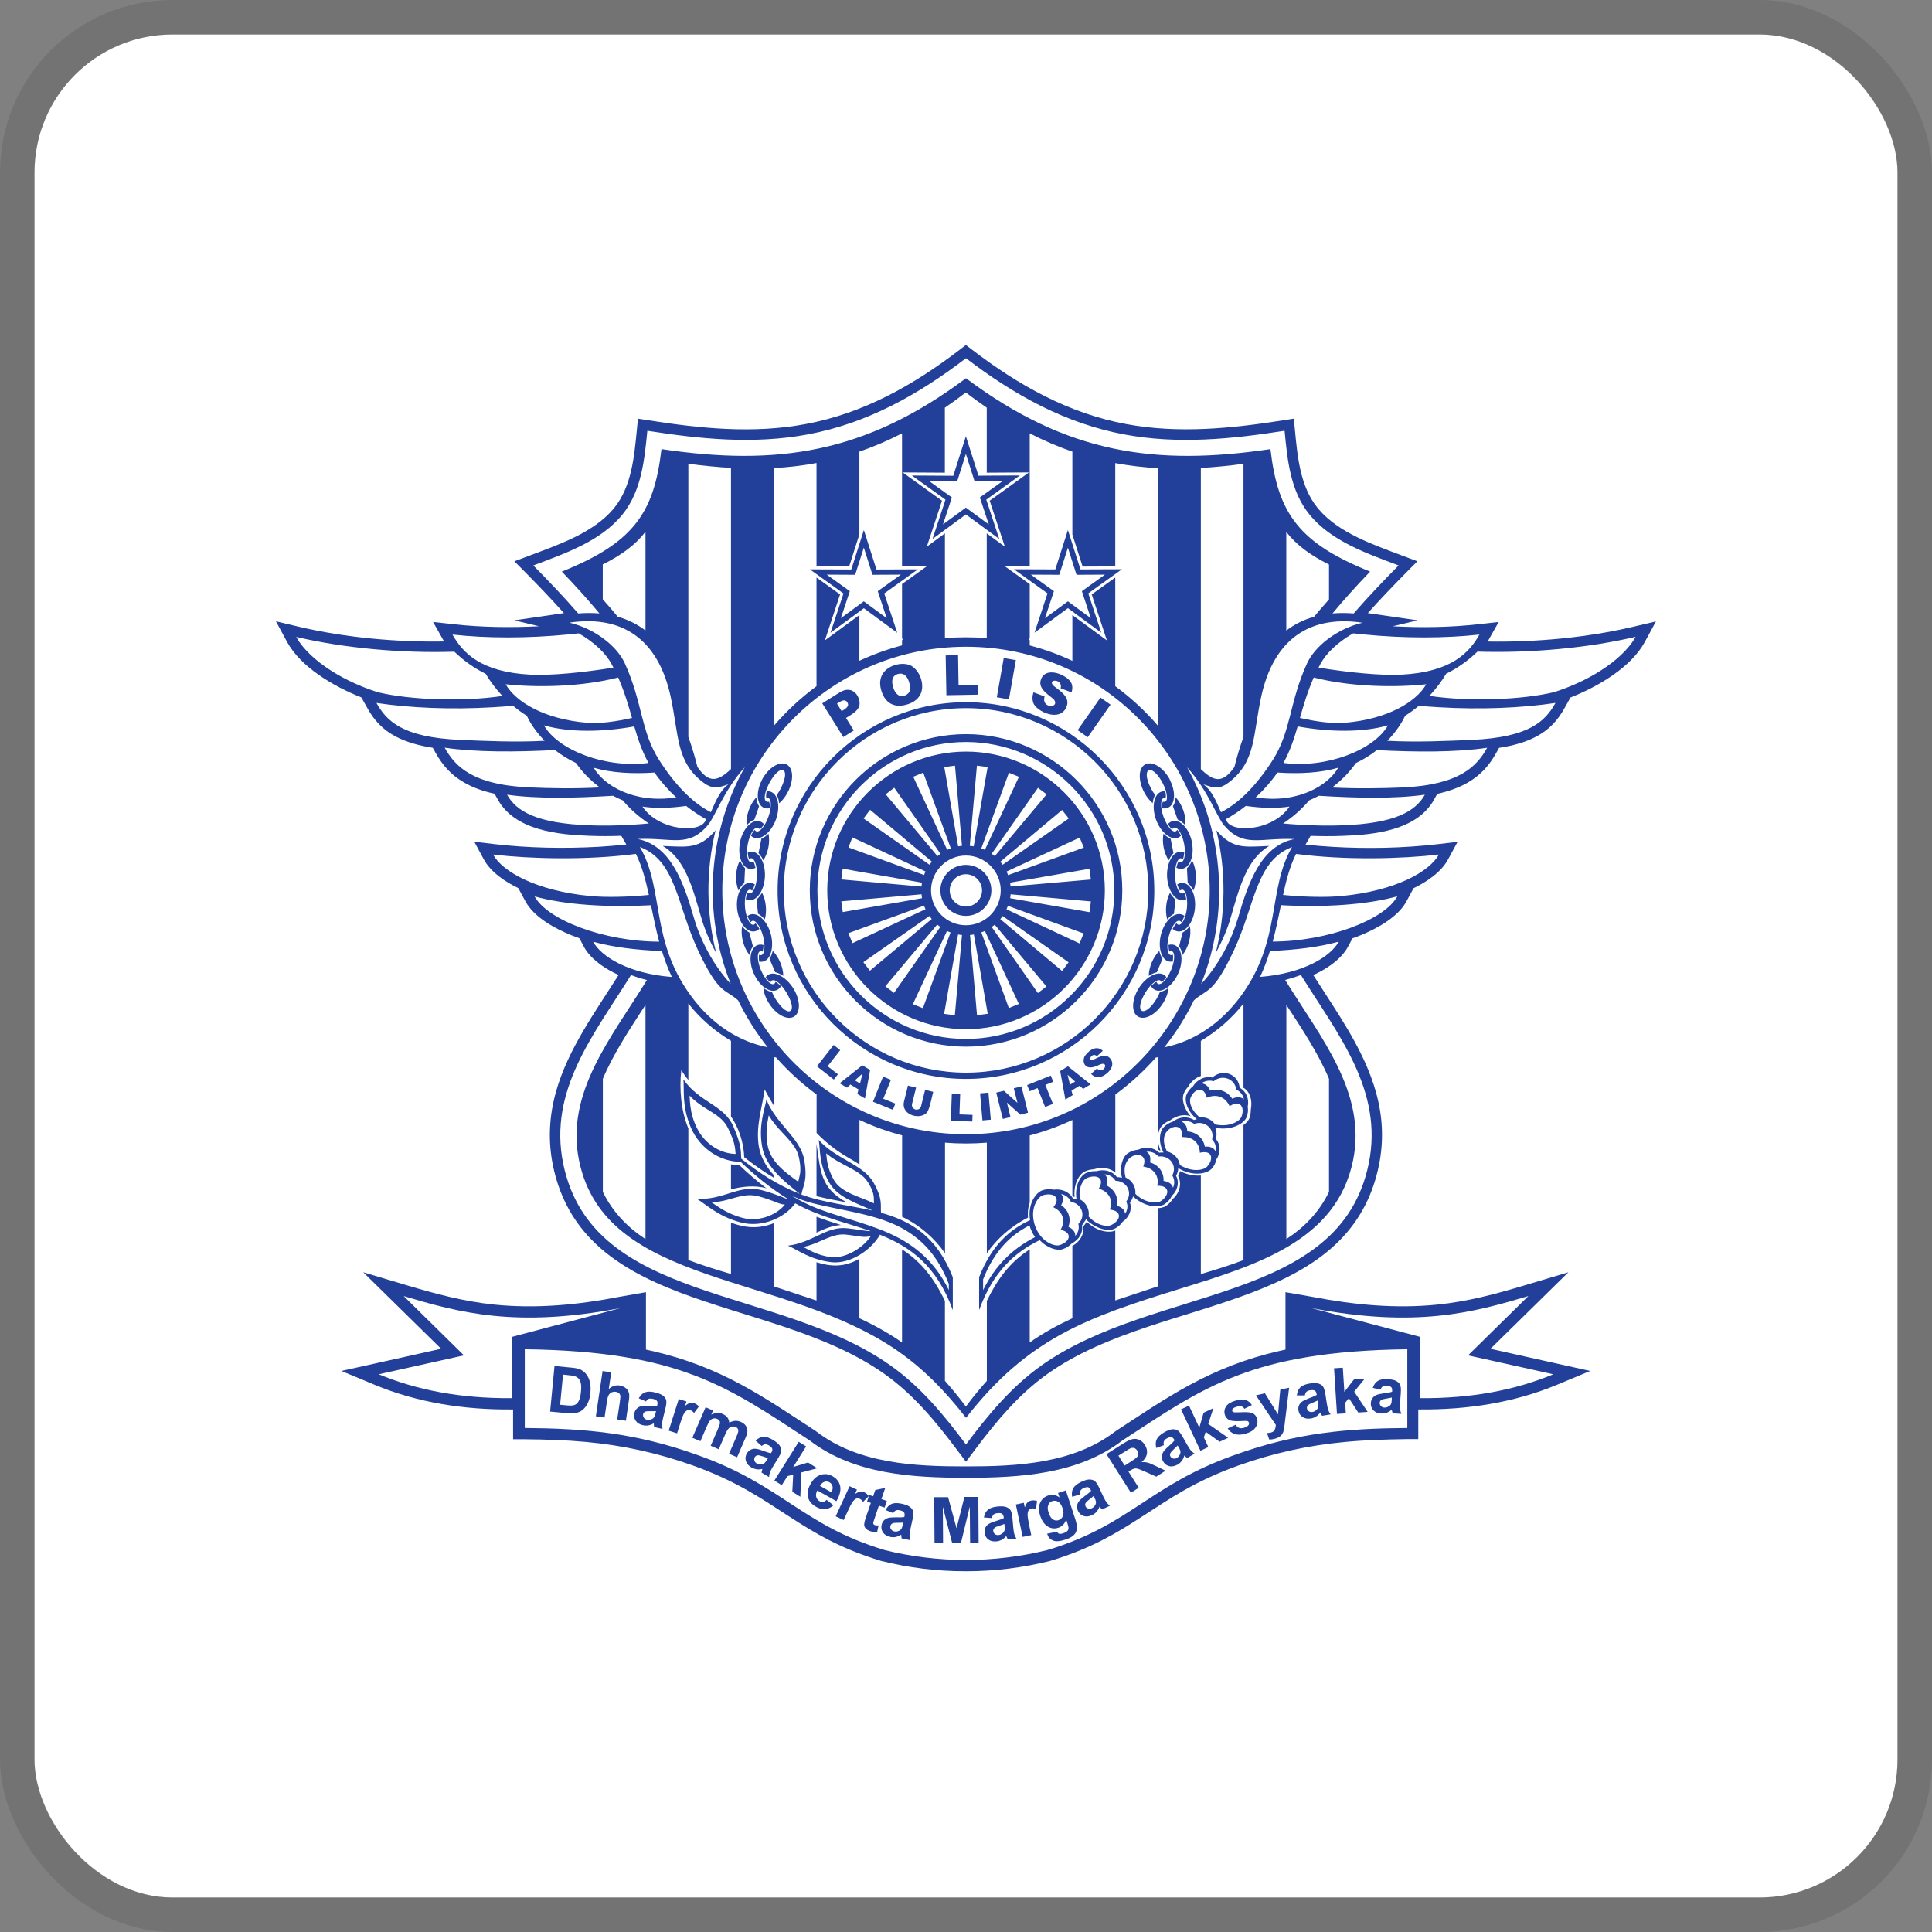 <svg width="112" height="112" viewBox="0 0 112 112" fill="none" xmlns="http://www.w3.org/2000/svg">
<rect x="0" y="0" width="112" height="112" fill="#808080" stroke="none"/>
<g clip-path="url(#clip0_768_296)">
<rect x="2" y="2" width="108" height="108" rx="8" fill="white"/>
<path fill-rule="evenodd" clip-rule="evenodd" d="M86.245 37.19C89.037 37.237 91.993 36.964 94.682 36.333L95.996 36.023L95.351 37.214C94.559 38.673 92.676 39.789 91.042 40.434L90.699 41.046C90.294 41.772 89.814 42.294 89.074 42.69C88.429 43.038 87.671 43.236 86.904 43.353L86.739 43.645C86.329 44.38 85.835 44.931 85.1 45.359C84.564 45.67 83.952 45.882 83.321 46.019L83.123 46.372C82.129 48.147 79.639 48.396 77.821 48.457C77.209 48.481 76.592 48.476 75.976 48.457L75.684 48.961C76.206 49.018 76.734 49.065 77.261 49.093C79.248 49.211 81.357 49.168 83.34 48.938L84.498 48.801L83.942 49.828C83.542 50.567 82.699 51.127 81.946 51.49L81.536 52.248C81.037 53.18 79.803 53.839 78.857 54.225C78.706 54.286 78.561 54.343 78.405 54.395L78.146 54.88C77.784 55.553 77.058 56.066 76.39 56.4C76.305 56.443 76.22 56.485 76.131 56.523C76.357 56.876 76.583 57.229 76.814 57.582C77.972 59.367 79.173 61.217 79.756 63.279C80.161 64.701 80.232 66.118 79.935 67.569C79.596 69.212 78.885 70.648 77.708 71.858C76.315 73.294 74.464 74.203 72.618 74.914C70.627 75.677 68.555 76.237 66.535 76.915C64.511 77.597 62.458 78.407 60.711 79.655C59.077 80.818 57.801 82.344 56.605 83.93L55.998 84.74L55.428 83.982C54.218 82.372 52.933 80.828 51.28 79.655C49.529 78.412 47.48 77.597 45.456 76.915C43.436 76.237 41.364 75.672 39.373 74.914C37.527 74.207 35.677 73.294 34.283 71.858C33.111 70.653 32.395 69.217 32.056 67.569C31.759 66.118 31.835 64.697 32.235 63.275C32.932 60.812 34.504 58.665 35.86 56.518C35.776 56.48 35.686 56.438 35.601 56.396C34.933 56.061 34.203 55.548 33.845 54.875L33.586 54.39C33.435 54.334 33.285 54.277 33.134 54.221C32.188 53.839 30.954 53.18 30.455 52.243L30.045 51.485C29.292 51.122 28.449 50.562 28.049 49.823L27.494 48.796L28.652 48.933C30.634 49.164 32.739 49.201 34.73 49.088C35.258 49.055 35.78 49.013 36.307 48.956L36.016 48.453C35.399 48.476 34.782 48.476 34.17 48.453C32.352 48.387 29.866 48.142 28.868 46.367L28.671 46.014C28.04 45.877 27.427 45.67 26.891 45.355C26.152 44.926 25.662 44.375 25.252 43.641L25.087 43.349C24.32 43.231 23.562 43.029 22.917 42.685C22.178 42.289 21.697 41.767 21.293 41.042L20.949 40.43C19.32 39.785 17.432 38.669 16.641 37.209L15.996 36.018L17.309 36.329C19.998 36.96 22.959 37.233 25.747 37.186C25.728 37.153 25.709 37.124 25.69 37.091L25.106 36.056L26.288 36.187C27.913 36.366 29.593 36.39 31.246 36.305L29.81 35.961L32.691 35.542C31.976 34.742 31.232 33.965 30.479 33.202L29.819 32.538L30.695 32.209C32.352 31.583 34.368 30.905 35.55 29.511L35.615 29.431C36.623 28.188 36.769 26.441 36.92 24.911L36.981 24.27L37.617 24.369C40.625 24.84 43.667 25.151 46.69 24.586C50.047 23.965 52.942 22.335 55.626 20.282L55.993 20L56.361 20.282C59.049 22.335 61.94 23.965 65.297 24.586C68.32 25.146 71.361 24.84 74.37 24.369L75.006 24.27L75.067 24.911C75.213 26.441 75.364 28.188 76.371 29.431L76.437 29.511C77.619 30.905 79.634 31.583 81.291 32.209L82.167 32.538L81.508 33.202C80.755 33.965 80.011 34.742 79.295 35.542L82.177 35.961L80.74 36.305C82.393 36.395 84.074 36.371 85.698 36.187L86.88 36.056L86.296 37.091C86.278 37.124 86.259 37.157 86.24 37.186L86.245 37.19Z" fill="#22409A"/>
<path fill-rule="evenodd" clip-rule="evenodd" d="M55.998 37.492C63.936 37.492 70.128 43.989 70.128 51.621C70.128 59.254 63.931 65.751 55.998 65.751C51.751 65.751 47.928 63.863 45.329 60.864L45.31 60.84C40.686 55.487 40.738 47.586 45.399 42.294C47.993 39.351 51.784 37.492 55.998 37.492ZM70.156 63.218C70.65 63.077 71.159 63.256 71.432 63.694C71.662 63.585 71.931 63.562 72.11 63.731C72.072 63.501 71.921 63.294 71.71 63.185L71.667 63.162L71.658 63.115C71.615 62.846 71.427 62.625 71.173 62.531C70.914 62.432 70.617 62.479 70.401 62.648L70.363 62.677L70.316 62.667C70.081 62.611 69.826 62.663 69.638 62.809C69.878 62.804 70.062 62.987 70.156 63.223V63.218ZM69.558 64.767C69.826 64.753 70.085 64.833 70.288 65.012C70.344 65.064 70.396 65.116 70.438 65.182C70.773 65.257 71.135 65.252 71.46 65.135C71.639 65.069 71.893 64.927 71.969 64.739C72.053 64.527 72.096 64.188 71.888 64.033C71.733 63.915 71.521 63.986 71.371 64.075L71.281 64.127L71.234 64.037C71.126 63.83 70.961 63.67 70.74 63.59C70.518 63.505 70.278 63.52 70.057 63.599L69.958 63.637L69.93 63.538C69.883 63.378 69.779 63.204 69.6 63.176C69.327 63.133 69.106 63.421 69.016 63.642C68.955 63.797 69.002 64.009 69.064 64.155C69.167 64.4 69.346 64.612 69.553 64.777L69.558 64.767ZM69.845 66.472C70.099 66.448 70.363 66.519 70.467 66.74C70.518 66.514 70.457 66.269 70.297 66.09L70.264 66.053L70.273 66.001C70.335 65.737 70.241 65.469 70.038 65.29C69.826 65.106 69.534 65.054 69.271 65.139L69.224 65.153L69.186 65.125C68.988 64.989 68.729 64.956 68.499 65.026C68.725 65.106 68.823 65.337 68.828 65.587C69.341 65.624 69.751 65.954 69.845 66.467V66.472ZM67.651 66.749C68.037 66.844 68.338 67.14 68.4 67.536C68.687 67.715 69.021 67.828 69.36 67.828C69.553 67.828 69.84 67.781 69.977 67.63C70.339 67.244 70.311 66.693 69.661 66.806L69.558 66.825L69.548 66.721C69.525 66.495 69.431 66.288 69.257 66.137C69.078 65.982 68.847 65.916 68.616 65.916H68.508L68.517 65.812C68.531 65.648 68.499 65.459 68.343 65.37C68.112 65.238 67.797 65.398 67.646 65.587C67.368 65.93 67.467 66.392 67.656 66.754L67.651 66.749ZM66.474 66.764C66.714 66.745 66.954 66.829 67.124 67.008L67.157 67.041H67.204C67.477 67.013 67.75 67.126 67.915 67.347C68.075 67.564 68.098 67.847 67.981 68.091L67.957 68.138L67.981 68.186C68.098 68.397 68.098 68.647 67.999 68.854C67.948 68.614 67.703 68.492 67.453 68.459C67.477 67.941 67.157 67.531 66.667 67.385C66.719 67.14 66.672 66.891 66.469 66.768L66.474 66.764ZM65.25 68.256C64.868 66.787 66.606 66.585 66.309 67.522L66.276 67.625L66.38 67.649C66.606 67.696 66.813 67.809 66.954 68.002C67.091 68.186 67.133 68.412 67.105 68.633L67.091 68.741H67.199C67.368 68.751 67.585 68.802 67.651 68.981C67.74 69.226 67.5 69.49 67.317 69.617C67.147 69.73 66.865 69.72 66.676 69.678C66.352 69.612 66.055 69.438 65.819 69.207C65.857 68.793 65.626 68.43 65.254 68.261L65.25 68.256ZM64.035 68.077C64.214 68.233 64.223 68.482 64.134 68.718C64.595 68.934 64.85 69.391 64.746 69.895C64.986 69.965 65.207 70.121 65.221 70.361C65.358 70.168 65.396 69.923 65.311 69.697L65.292 69.65L65.32 69.607C65.476 69.386 65.495 69.104 65.372 68.864C65.245 68.619 64.991 68.468 64.718 68.454H64.671L64.642 68.412C64.506 68.209 64.275 68.091 64.04 68.077H64.035ZM63.112 70.526C63.31 70.742 63.559 70.916 63.837 71.006C64.007 71.062 64.256 71.1 64.426 71.015C64.628 70.916 64.915 70.686 64.859 70.431C64.821 70.248 64.609 70.168 64.449 70.139L64.341 70.121L64.369 70.017C64.435 69.8 64.426 69.575 64.317 69.372C64.209 69.165 64.021 69.024 63.804 68.944L63.701 68.906L63.748 68.807C63.818 68.671 63.875 68.477 63.767 68.341C63.597 68.124 63.206 68.2 62.994 68.299C62.834 68.374 62.721 68.572 62.665 68.732C62.571 68.986 62.561 69.264 62.608 69.527C62.971 69.73 63.178 70.116 63.107 70.53L63.112 70.526ZM61.516 69.217C61.751 69.264 61.959 69.414 62.062 69.631L62.081 69.673L62.128 69.683C62.396 69.735 62.622 69.923 62.712 70.182C62.797 70.436 62.731 70.714 62.547 70.912L62.514 70.949L62.523 71.001C62.571 71.237 62.495 71.477 62.331 71.646C62.354 71.406 62.161 71.222 61.935 71.119C62.114 70.639 61.94 70.149 61.516 69.866C61.643 69.65 61.676 69.4 61.516 69.217ZM61.596 70.535C61.521 70.314 61.361 70.149 61.158 70.036L61.064 69.984L61.13 69.895C61.219 69.767 61.304 69.584 61.219 69.433C61.087 69.193 60.692 69.217 60.466 69.287C60.245 69.358 60.071 69.631 59.99 69.838C59.844 70.219 59.863 70.643 59.99 71.029C60.122 71.42 60.362 71.773 60.711 71.999C60.899 72.122 61.21 72.249 61.436 72.178C61.653 72.112 61.977 71.924 61.954 71.66C61.94 71.477 61.751 71.373 61.596 71.317L61.492 71.279L61.539 71.18C61.638 70.978 61.662 70.752 61.591 70.535H61.596ZM56.991 74.17C57.533 72.79 58.343 71.717 59.68 71.039C59.75 71.279 59.859 71.51 60 71.717C58.62 72.428 57.669 73.416 56.991 74.791V74.17ZM62.994 70.695C62.994 70.817 63.997 71.528 64.609 71.232C64.817 71.133 64.981 70.978 65.08 70.827C65.452 70.568 65.631 70.139 65.518 69.758L65.504 69.711C65.589 69.603 65.65 69.48 65.683 69.358C66.323 69.951 67.147 70.059 67.528 69.796C67.717 69.669 67.853 69.494 67.933 69.325C68.277 69.005 68.376 68.529 68.178 68.162C68.258 68.021 68.301 67.865 68.305 67.715C69.106 68.209 69.949 68.063 70.231 67.762C70.386 67.597 70.481 67.394 70.514 67.216C70.773 66.829 70.763 66.344 70.485 66.029C70.547 65.808 70.532 65.577 70.448 65.375C71.38 65.563 72.115 65.144 72.265 64.767C72.35 64.56 72.364 64.339 72.331 64.16C72.43 63.708 72.246 63.261 71.865 63.058C71.785 62.258 70.895 61.928 70.273 62.465C69.855 62.366 69.398 62.578 69.158 62.973C69.007 63.086 68.866 63.256 68.781 63.463C68.649 63.788 68.814 64.414 69.384 64.88C69.327 64.89 69.271 64.909 69.214 64.927C68.856 64.692 68.357 64.734 67.981 65.026C67.802 65.078 67.604 65.191 67.448 65.356C67.218 65.605 67.133 66.203 67.448 66.811C67.364 66.806 67.279 66.811 67.194 66.82C66.902 66.514 66.398 66.453 65.97 66.651C65.782 66.665 65.565 66.731 65.377 66.858C65.094 67.051 64.873 67.621 65.043 68.28C64.948 68.251 64.85 68.242 64.746 68.237C64.501 67.894 64.021 67.757 63.564 67.894C63.376 67.879 63.15 67.912 62.943 68.011C62.608 68.171 62.279 68.779 62.41 69.532C62.34 69.509 62.269 69.49 62.194 69.476C62.006 69.104 61.549 68.897 61.078 68.967C60.894 68.925 60.664 68.925 60.447 68.995C60.042 69.123 59.557 69.815 59.713 70.733C58.503 71.288 57.467 72.23 56.761 74.038V75.945C57.575 73.708 58.823 72.602 60.273 71.891C60.711 72.362 61.281 72.517 61.596 72.418C61.817 72.348 62.001 72.221 62.128 72.084C62.552 71.877 62.797 71.448 62.721 71.043L62.975 70.667L62.999 70.695H62.994ZM69.614 68.143V73.859C70.467 73.61 71.3 73.351 72.086 73.049V65.215C72.505 64.923 72.491 64.654 72.515 64.287C72.609 63.797 72.472 63.289 72.086 63.058V58.175C71.432 59.018 70.561 59.776 69.614 60.341V62.375C69.313 62.474 69.04 62.696 68.875 63.006C68.772 63.115 68.682 63.246 68.621 63.402C68.499 63.703 68.607 64.245 69.026 64.711C68.654 64.574 68.197 64.668 67.844 64.941C67.674 65.007 67.491 65.116 67.35 65.271C67.237 65.393 67.152 65.596 67.133 65.845V61.288C67.091 61.292 67.048 61.302 67.006 61.307C66.304 62.102 65.513 62.823 64.656 63.454V67.983C64.36 67.701 63.861 67.639 63.404 67.785C63.239 67.795 63.056 67.832 62.886 67.912C62.552 68.073 62.222 68.652 62.297 69.386C62.269 69.381 62.241 69.372 62.208 69.372C62.194 69.349 62.18 69.32 62.166 69.297V64.927C61.375 65.295 60.551 65.596 59.694 65.822V69.711C59.604 69.961 59.562 70.262 59.595 70.587C58.602 71.081 57.759 71.844 57.208 72.654V66.241C56.389 66.307 55.597 66.307 54.783 66.241V72.654C54.213 71.816 53.333 71.029 52.297 70.54V65.817C51.44 65.591 50.611 65.295 49.825 64.923V67.503C49.618 67.366 49.397 67.239 49.171 67.107C48.455 66.693 47.899 66.246 47.339 65.681V63.449C46.482 62.818 45.691 62.098 44.99 61.302C44.947 61.297 44.905 61.292 44.862 61.283V64.099C44.679 63.797 44.5 63.486 44.33 63.157C44.166 64.278 43.803 65.309 43.991 66.467C44.1 67.117 44.439 67.658 44.862 68.129V68.275C44.26 67.922 43.69 67.517 43.144 67.084C43.083 65.648 42.386 64.748 42.376 64.72V60.337C41.43 59.772 40.554 59.014 39.904 58.171V62.611C39.763 62.437 39.627 62.248 39.495 62.036C39.373 63.119 39.471 64.376 39.904 65.412V73.044C40.691 73.346 41.524 73.605 42.376 73.854V70.879C43.219 71.194 43.987 71.251 44.862 70.907V74.575L47.334 75.394V73.172C48.224 73.45 48.954 73.459 49.82 72.974V76.421C50.706 76.83 51.515 77.282 52.292 77.823V72.428C53.45 73.176 54.171 74.16 54.778 75.413V80.051C55.178 80.498 55.579 80.988 55.993 81.538C56.403 80.988 56.808 80.498 57.208 80.051V75.413C57.815 74.165 58.531 73.181 59.694 72.428V77.823C60.471 77.277 61.285 76.83 62.166 76.421V72.225C62.613 71.99 62.867 71.533 62.787 71.095C62.872 71.015 62.943 70.921 62.999 70.822C63.569 71.387 64.294 71.5 64.652 71.335V75.389L67.124 74.57V70.041C67.321 70.031 67.491 69.979 67.604 69.904C67.764 69.796 67.886 69.659 67.971 69.518C68.39 69.16 68.527 68.605 68.296 68.181C68.348 68.087 68.385 67.988 68.409 67.889C68.833 68.11 69.257 68.176 69.61 68.143H69.614ZM67.128 66.618C67.157 66.641 67.185 66.665 67.208 66.693C67.232 66.693 67.251 66.688 67.274 66.683C67.189 66.481 67.142 66.283 67.128 66.1V66.618ZM82.859 40.34C83.283 39.898 83.603 39.45 83.834 39.059C84.559 38.702 85.161 38.245 85.651 37.774C88.754 37.873 92.073 37.562 94.818 36.917C94.234 37.995 92.558 39.333 90.096 40.124C88.184 40.58 85.11 40.679 82.864 40.34H82.859ZM37.621 47.737C36.397 47.85 35.187 47.883 34.188 47.845C31.09 47.737 29.927 47.017 29.395 46.07C31.123 46.315 33.365 46.268 35.535 46.132C35.714 46.226 35.907 46.315 36.105 46.4C36.481 46.852 36.995 47.332 37.621 47.742V47.737ZM36.985 48.641C38.888 49.036 39.627 51.146 40.225 53.203C40.592 54.465 41.317 55.916 42.362 57.041C40.719 52.935 41.03 48.307 43.177 44.474C41.938 45.844 41.454 47.351 41.035 47.836C39.9 49.164 38.968 48.552 36.981 48.636L36.985 48.641ZM41.52 55.252C40.931 52.921 40.917 50.473 41.482 48.137C40.517 49.248 39.871 49.093 38.417 49.041C39.716 49.799 40.14 51.433 40.639 53.156C40.832 53.83 41.129 54.55 41.524 55.252H41.52ZM33.021 36.098C34.476 36.446 35.761 37.44 36.223 38.457C37.263 40.74 37.127 42.365 38.214 44.065C39.099 45.453 40.13 46.541 41.209 47.083C41.364 46.776 41.647 45.891 42.23 45.463C41.595 45.694 41.275 45.745 40.752 45.35C39.17 44.145 39.363 42.591 38.869 40.345C38.238 37.487 36.472 35.589 33.016 36.093L33.021 36.098ZM35.563 38.702C33.859 38.98 31.966 39.172 30.756 39.111C27.828 38.961 26.806 37.807 26.231 36.785C28.19 37.002 30.521 37.016 32.974 36.776C33.167 36.757 33.36 36.738 33.548 36.715C34.438 37.223 35.135 37.878 35.474 38.537C35.502 38.593 35.53 38.645 35.559 38.702H35.563ZM36.632 41.621C35.667 41.837 34.763 41.96 34.033 41.899C31.566 41.696 29.89 40.689 29.315 39.667C31.062 39.86 33.661 39.832 35.837 39.276C36.208 40.124 36.43 40.896 36.637 41.621H36.632ZM37.593 44.229C35.06 44.554 32.333 43.462 31.533 42.049C32.969 42.468 34.928 42.445 36.769 42.111C36.981 42.84 37.207 43.532 37.593 44.225V44.229ZM39.198 46.226C38.732 45.792 38.299 45.303 37.941 44.785C36.66 44.874 35.413 44.799 34.419 44.507C34.975 45.491 36.708 46.612 39.198 46.226ZM37.244 46.758C38.2 48.203 40.757 48.34 40.922 47.487C40.521 47.266 40.14 47.007 39.773 46.72C38.855 46.852 37.983 46.875 37.244 46.758ZM38.949 56.636C36.397 56.438 34.834 55.431 34.386 54.592C35.493 54.903 36.882 55.077 38.374 55.134C38.53 55.638 38.713 56.142 38.949 56.641V56.636ZM37.098 49.107C38.525 51.579 37.673 54.461 40.036 57.705C41.246 59.371 42.833 60.384 44.5 60.709C43.836 59.87 43.262 58.957 42.786 57.987C42.019 57.309 41.67 57.667 40.455 55.068C39.241 52.469 39.198 49.898 37.098 49.102V49.107ZM37.616 51.88C36.406 52.003 35.107 52.026 34.25 51.946C31.081 51.65 29.118 50.52 28.586 49.54C30.742 49.79 33.986 49.879 36.863 49.503C37.216 50.209 37.428 51.019 37.616 51.88ZM38.214 54.588C35.05 54.588 31.726 53.335 30.992 51.965C32.767 52.464 35.272 52.61 37.739 52.478C37.88 53.161 38.021 53.872 38.214 54.592V54.588ZM34.768 45.647C33.308 45.727 31.844 45.698 30.709 45.647C27.333 45.501 26.358 44.38 25.779 43.344C27.583 43.612 29.904 43.598 32.173 43.481C32.526 43.758 32.931 44.017 33.388 44.229C33.708 44.691 34.165 45.199 34.763 45.642L34.768 45.647ZM31.571 42.944C31.067 42.431 30.728 41.899 30.54 41.494C30.252 41.315 29.984 41.117 29.744 40.915C29.367 40.948 28.986 40.976 28.595 40.999C26.133 41.145 23.788 41.042 21.824 40.75C22.404 41.786 23.308 42.746 26.683 42.892C28.025 42.949 29.847 43.038 31.571 42.944ZM29.132 40.345C28.708 39.902 28.388 39.455 28.157 39.064C27.432 38.706 26.829 38.25 26.34 37.779C23.237 37.878 19.918 37.567 17.172 36.922C17.756 38 19.433 39.337 21.895 40.128C23.807 40.585 26.881 40.684 29.127 40.345H29.132ZM80.425 42.944C80.929 42.431 81.268 41.899 81.456 41.494C81.743 41.315 82.011 41.117 82.252 40.915C82.628 40.948 83.01 40.976 83.4 40.999C85.863 41.145 88.208 41.042 90.171 40.75C89.592 41.786 88.688 42.746 85.312 42.892C83.97 42.949 82.148 43.038 80.425 42.944ZM77.228 45.647C77.826 45.199 78.282 44.695 78.603 44.234C79.059 44.022 79.464 43.763 79.817 43.485C82.091 43.603 84.413 43.617 86.211 43.349C85.632 44.385 84.662 45.505 81.282 45.651C80.147 45.698 78.683 45.727 77.223 45.651L77.228 45.647ZM73.781 54.588C73.974 53.867 74.116 53.156 74.257 52.474C76.724 52.61 79.234 52.459 81.004 51.96C80.269 53.331 76.945 54.578 73.781 54.583V54.588ZM74.379 51.88C75.589 52.003 76.889 52.026 77.746 51.946C80.915 51.65 82.878 50.52 83.41 49.54C81.254 49.79 78.009 49.879 75.133 49.503C74.779 50.209 74.568 51.019 74.379 51.88ZM74.897 49.107C72.797 49.908 72.755 52.474 71.54 55.073C70.325 57.672 69.977 57.314 69.209 57.992C68.739 58.962 68.164 59.875 67.496 60.713C69.162 60.384 70.744 59.376 71.959 57.709C74.318 54.461 73.466 51.579 74.897 49.112V49.107ZM73.047 56.636C73.282 56.137 73.466 55.633 73.621 55.129C75.109 55.073 76.503 54.898 77.609 54.588C77.157 55.426 75.599 56.433 73.047 56.631V56.636ZM74.751 46.758C73.795 48.203 71.239 48.34 71.074 47.487C71.474 47.266 71.856 47.007 72.223 46.72C73.141 46.852 74.012 46.875 74.751 46.758ZM72.797 46.226C75.288 46.616 77.021 45.491 77.576 44.507C76.583 44.799 75.34 44.874 74.054 44.785C73.697 45.298 73.263 45.792 72.797 46.226ZM74.403 44.229C76.936 44.554 79.662 43.462 80.463 42.049C79.026 42.468 77.068 42.445 75.227 42.111C75.015 42.84 74.789 43.532 74.403 44.225V44.229ZM75.363 41.621C76.329 41.837 77.233 41.96 77.962 41.899C80.43 41.696 82.106 40.689 82.68 39.667C80.933 39.86 78.334 39.832 76.159 39.276C75.787 40.124 75.566 40.896 75.359 41.621H75.363ZM76.432 38.702C78.136 38.98 80.029 39.172 81.239 39.111C84.163 38.961 85.19 37.807 85.764 36.785C83.805 37.002 81.475 37.016 79.022 36.776C78.829 36.757 78.636 36.738 78.447 36.715C77.557 37.223 76.861 37.878 76.522 38.537C76.493 38.593 76.465 38.645 76.437 38.702H76.432ZM78.975 36.098C75.519 35.594 73.753 37.492 73.122 40.35C72.628 42.596 72.821 44.149 71.239 45.355C70.716 45.755 70.396 45.698 69.76 45.468C70.349 45.896 70.627 46.776 70.782 47.087C71.86 46.546 72.891 45.458 73.777 44.069C74.864 42.365 74.728 40.74 75.768 38.462C76.234 37.444 77.515 36.451 78.97 36.103L78.975 36.098ZM70.476 55.252C71.064 52.921 71.079 50.473 70.514 48.137C71.479 49.248 72.124 49.093 73.579 49.041C72.279 49.799 71.856 51.433 71.356 53.156C71.163 53.83 70.867 54.55 70.471 55.252H70.476ZM75.01 48.641C73.023 48.556 72.091 49.168 70.956 47.841C70.537 47.351 70.052 45.849 68.814 44.479C70.961 48.312 71.276 52.94 69.629 57.045C70.678 55.92 71.399 54.47 71.771 53.208C72.369 51.151 73.108 49.041 75.01 48.646V48.641ZM74.374 47.737C75.599 47.85 76.809 47.883 77.807 47.845C80.905 47.737 82.068 47.017 82.6 46.07C80.872 46.315 78.631 46.268 76.46 46.132C76.281 46.226 76.088 46.315 75.891 46.4C75.514 46.852 75.001 47.332 74.374 47.742V47.737ZM55.004 74.787C54.303 73.365 53.314 72.362 51.868 71.646C51.176 71.302 50.442 71.058 49.707 70.822C48.954 70.582 48.191 70.361 47.452 70.083C46.915 69.88 46.393 69.617 45.898 69.32C46.313 69.504 46.736 69.659 47.174 69.767C47.984 69.97 48.813 70.111 49.627 70.295C50.404 70.469 51.186 70.676 51.911 71.01C53.455 71.722 54.392 72.87 55.004 74.433V74.787ZM42.645 66.9C42.635 66.815 42.626 66.731 42.621 66.646C42.574 66.189 42.4 65.808 42.202 65.398C42.103 65.196 41.967 65.022 41.802 64.866C41.515 64.602 41.157 64.409 40.827 64.198C40.517 63.995 40.229 63.783 39.975 63.515C39.975 63.553 39.975 63.585 39.98 63.623C39.989 63.793 40.003 63.962 40.022 64.127C40.079 64.574 40.201 64.993 40.404 65.398C40.818 66.246 41.689 66.877 42.645 66.895V66.9ZM41.251 69.702C41.548 69.688 41.835 69.64 42.122 69.565C42.452 69.48 42.777 69.372 43.111 69.316C43.403 69.268 43.676 69.273 43.963 69.349C44.279 69.433 44.589 69.537 44.891 69.654C45.07 69.725 45.258 69.81 45.451 69.829C45.47 69.829 45.484 69.829 45.503 69.829C45.263 70.13 44.91 70.361 44.556 70.497C44.076 70.686 43.539 70.733 43.04 70.601C42.593 70.483 42.179 70.3 41.783 70.055C41.633 69.961 41.482 69.862 41.336 69.758C41.308 69.739 41.279 69.716 41.246 69.697L41.251 69.702ZM46.275 68.51C46.289 68.449 46.303 68.388 46.317 68.327C46.355 68.171 46.393 68.025 46.397 67.865C46.411 67.602 46.364 67.329 46.308 67.07C46.284 66.971 46.256 66.877 46.214 66.782C46.035 66.363 45.682 66.01 45.376 65.681C45.074 65.361 44.782 65.036 44.566 64.654C44.561 64.687 44.552 64.725 44.547 64.758C44.514 64.918 44.486 65.078 44.467 65.238C44.415 65.662 44.425 66.071 44.519 66.486C44.717 67.39 45.564 67.997 46.28 68.51H46.275ZM50.489 71.651C50.263 72.004 49.896 72.31 49.547 72.517C49.157 72.748 48.657 72.927 48.196 72.875C47.796 72.833 47.424 72.72 47.061 72.546C46.92 72.48 46.783 72.404 46.647 72.329C46.623 72.315 46.595 72.301 46.572 72.287C46.892 72.221 47.193 72.108 47.494 71.976C47.824 71.835 48.163 71.67 48.516 71.599C48.69 71.561 48.869 71.552 49.048 71.571C49.288 71.599 49.528 71.632 49.769 71.67C49.924 71.693 50.084 71.712 50.244 71.698C50.329 71.689 50.409 71.674 50.489 71.651ZM50.668 69.763C49.924 69.386 48.808 69.17 48.365 68.445C48.163 68.11 48.031 67.762 47.961 67.38C47.937 67.239 47.918 67.093 47.904 66.947C47.904 66.919 47.899 66.891 47.895 66.858C48.271 67.183 48.719 67.409 49.157 67.639C49.571 67.861 50.065 68.12 50.315 68.534C50.442 68.741 50.569 68.977 50.626 69.217C50.658 69.363 50.663 69.504 50.663 69.654C50.663 69.692 50.663 69.73 50.663 69.767L50.668 69.763ZM51.007 71.576C52.754 72.272 54.289 73.351 55.235 75.95V74.043C54.303 71.656 52.791 70.78 51.073 70.304C51.035 69.852 51.186 69.527 50.644 68.562C50.046 67.493 48.455 67.201 47.462 66.081C47.56 66.622 47.462 67.475 48.064 68.543C48.563 69.433 49.693 69.753 50.597 70.182C49.288 69.876 47.72 69.72 46.459 69.25C46.553 68.694 46.831 68.492 46.623 67.244C46.411 65.973 44.999 65.191 44.429 63.741C44.34 64.325 43.963 65.167 44.175 66.439C44.377 67.668 45.503 68.525 46.364 69.207C45.145 68.736 43.972 67.983 42.97 67.168C42.941 66.688 42.993 66.41 42.513 65.299C41.976 64.056 40.554 63.92 39.617 62.573C39.678 63.185 39.514 64.118 40.05 65.365C40.578 66.594 41.75 67.347 42.937 67.352C43.77 68.153 44.721 68.925 45.719 69.532C45.395 69.438 44.994 69.212 44.142 68.991C42.843 68.652 41.971 69.575 40.399 69.499C40.945 69.829 41.656 70.535 42.956 70.869C44.161 71.185 45.479 70.615 46.101 69.758C47.546 70.563 48.968 70.836 50.484 71.373C50.178 71.373 49.811 71.279 49.114 71.204C47.89 71.072 47.104 72.046 45.682 72.211C46.228 72.451 46.991 73.035 48.21 73.172C49.279 73.289 50.508 72.475 51.012 71.576H51.007ZM40.432 44.465C41.049 45.35 41.543 45.383 42.376 44.582V27.124C41.562 27.077 40.738 26.997 39.904 26.884V42.718C40.116 43.306 40.291 43.89 40.432 44.469V44.465ZM47.334 71.458V70.535C47.796 70.709 48.267 70.865 48.756 71.015C48.238 71.043 47.796 71.241 47.334 71.458ZM42.376 68.958V67.498C42.527 67.522 42.687 67.536 42.857 67.54C43.346 68.007 43.878 68.468 44.434 68.887C43.779 68.694 42.989 68.779 42.376 68.953V68.958ZM47.334 66.307C47.57 67.842 47.541 68.878 49.086 69.702C48.521 69.598 47.951 69.494 47.377 69.353L47.334 69.344V66.307ZM47.334 26.841C46.51 26.997 45.686 27.091 44.862 27.133V42.073C45.597 41.221 46.426 40.449 47.334 39.78V33.48L48.7 34.459L47.819 37.124L49.82 35.655V38.306C50.611 37.939 51.435 37.638 52.292 37.412V37.087L52.339 37.12L52.292 36.978V33.857L53.738 32.821L52.292 32.83V25.123C51.459 25.551 50.635 25.9 49.82 26.182V30.975L49.227 32.835L47.334 32.826V26.837V26.841ZM55.993 26.314L55.494 27.887L53.846 27.877L55.183 28.838L54.665 30.401L55.993 29.426L57.321 30.401L56.803 28.838L58.14 27.877L56.492 27.887L55.993 26.314ZM50.079 31.752L50.578 33.32L52.226 33.311L50.884 34.271L51.402 35.834L50.075 34.86L48.747 35.834L49.265 34.271L47.928 33.311L49.575 33.32L50.075 31.752H50.079ZM61.907 31.752L61.408 33.32L59.76 33.311L61.097 34.271L60.579 35.834L61.907 34.86L63.234 35.834L62.717 34.271L64.054 33.311L62.406 33.32L61.907 31.752ZM55.993 25.288L56.723 27.576L59.124 27.562L57.175 28.965L57.928 31.244L55.993 29.822L54.058 31.244L54.811 28.965L52.862 27.566L55.263 27.581L55.993 25.292V25.288ZM50.079 30.726L50.809 33.014L53.21 33.005L51.261 34.403L52.014 36.682L50.079 35.26L48.144 36.682L48.898 34.403L46.948 33.005L49.349 33.014L50.079 30.726ZM61.907 30.726L62.636 33.009L65.038 33L63.089 34.398L63.842 36.677L61.907 35.255L59.972 36.677L60.725 34.398L58.776 33L61.177 33.009L61.907 30.726ZM57.208 27.402L59.651 27.387L57.373 29.026L58.253 31.691L57.203 30.919V36.992C56.389 36.927 55.593 36.927 54.778 36.992V30.919L53.728 31.691L54.609 29.026L52.33 27.387L54.774 27.402V23.635C55.174 23.362 55.579 23.07 55.988 22.754C56.398 23.065 56.803 23.357 57.203 23.635V27.402H57.208ZM62.166 26.182C61.351 25.9 60.527 25.551 59.694 25.123V32.835L58.248 32.826L59.694 33.861V36.983L59.647 37.124L59.694 37.091V37.416C60.551 37.642 61.379 37.939 62.166 38.311V35.655L64.167 37.124L63.286 34.459L64.652 33.48V39.78C65.561 40.449 66.394 41.216 67.124 42.068V27.138C66.3 27.096 65.476 27.001 64.652 26.846V32.835L62.759 32.844L62.166 30.985V26.182ZM55.993 21.93C50.145 26.305 45.023 27.025 38.346 26.036C38.125 27.924 37.715 29.285 36.811 30.401C35.931 31.488 34.612 32.312 32.569 33.136C33.365 33.96 34.09 34.77 34.749 35.561C34.367 35.528 33.958 35.528 33.52 35.561C32.682 34.596 31.797 33.673 30.916 32.779C32.734 32.091 34.829 31.38 36.091 29.817C37.193 28.451 37.362 26.643 37.527 24.972C40.611 25.457 43.7 25.763 46.802 25.189C50.258 24.548 53.229 22.886 55.998 20.767C58.766 22.881 61.733 24.544 65.193 25.189C68.296 25.763 71.385 25.457 74.469 24.972C74.629 26.648 74.798 28.456 75.905 29.817C77.167 31.38 79.266 32.091 81.079 32.779C80.194 33.673 79.314 34.596 78.475 35.561C78.038 35.528 77.628 35.528 77.247 35.561C77.906 34.77 78.631 33.96 79.427 33.136C77.383 32.308 76.065 31.488 75.184 30.401C74.28 29.285 73.871 27.929 73.649 26.036C66.968 27.025 61.85 26.305 56.002 21.93H55.993ZM37.494 56.81C37.174 56.73 36.868 56.636 36.58 56.523C34.457 59.936 31.778 63.19 32.649 67.456C34.32 75.606 45.051 74.49 51.633 79.165C53.385 80.408 54.722 82.028 55.998 83.737C57.274 82.033 58.611 80.413 60.362 79.165C66.945 74.49 77.675 75.611 79.347 67.456C80.218 63.195 77.539 59.936 75.415 56.523C75.123 56.631 74.822 56.725 74.502 56.81C76.526 60.101 79.248 63.327 78.438 67.272C77.487 71.905 72.953 73.308 68.409 74.711C63.018 76.378 59.604 77.565 56.002 82.193C54.708 80.531 53.498 79.349 52.179 78.412C45.536 73.69 35.088 74.702 33.567 67.272C32.757 63.331 35.483 60.101 37.503 56.81H37.494ZM69.614 27.124V44.587C70.236 45.18 70.721 45.439 71.323 44.766C71.413 44.667 71.488 44.568 71.559 44.469C71.7 43.89 71.874 43.306 72.086 42.718V26.888C71.248 27.001 70.429 27.081 69.614 27.128V27.124ZM74.572 58.255C75.495 59.668 76.427 61.071 77.044 62.54V69.094C76.47 70.276 75.613 71.147 74.572 71.83V58.255ZM74.572 30.839C75.133 31.569 75.919 32.162 77.044 32.727V34.747C76.743 35.086 76.456 35.42 76.178 35.754C75.556 35.928 75.024 36.206 74.568 36.555V30.843L74.572 30.839ZM37.419 30.839V36.55C36.962 36.202 36.43 35.928 35.808 35.749C35.535 35.415 35.243 35.076 34.942 34.742V32.722C36.067 32.157 36.853 31.564 37.414 30.834L37.419 30.839ZM37.419 58.255V71.83C36.378 71.147 35.521 70.271 34.947 69.094V62.54C35.568 61.071 36.496 59.673 37.419 58.255ZM55.993 43.014C51.252 43.014 47.386 46.88 47.386 51.621C47.386 56.363 51.252 60.228 55.993 60.228C60.734 60.228 64.6 56.363 64.6 51.621C64.6 46.88 60.734 43.014 55.993 43.014ZM55.546 49.065C55.616 49.051 55.692 49.041 55.767 49.036L55.362 44.385C55.164 44.404 54.91 44.455 54.741 44.469L55.546 49.069V49.065ZM55.993 50.68C55.475 50.68 55.056 51.103 55.056 51.617C55.056 52.13 55.48 52.554 55.993 52.554C56.506 52.554 56.93 52.13 56.93 51.617C56.93 51.103 56.506 50.68 55.993 50.68ZM55.993 49.597C54.882 49.597 53.973 50.506 53.973 51.617C53.973 52.728 54.882 53.637 55.993 53.637C57.104 53.637 58.013 52.728 58.013 51.617C58.013 50.506 57.104 49.597 55.993 49.597ZM55.993 50.138C55.178 50.138 54.515 50.802 54.515 51.617C54.515 52.431 55.178 53.095 55.993 53.095C56.808 53.095 57.471 52.431 57.471 51.617C57.471 50.802 56.808 50.138 55.993 50.138ZM55.762 54.202C55.687 54.197 55.612 54.188 55.541 54.173L54.731 58.773C54.924 58.806 55.183 58.825 55.353 58.853L55.767 54.202H55.762ZM55.103 54.056C55.032 54.032 54.962 53.999 54.896 53.971L52.923 58.209C53.102 58.293 53.347 58.373 53.502 58.444L55.103 54.056ZM56.445 49.065L57.255 44.465C57.057 44.432 56.803 44.413 56.633 44.385L56.219 49.036C56.294 49.041 56.37 49.051 56.44 49.065H56.445ZM58.432 52.507C58.408 52.577 58.376 52.643 58.347 52.714L62.58 54.691C62.665 54.512 62.745 54.267 62.816 54.112L58.427 52.511L58.432 52.507ZM54.51 53.736C54.449 53.693 54.392 53.646 54.331 53.599L51.327 57.177C51.478 57.304 51.694 57.446 51.826 57.559L54.51 53.736ZM57.095 49.267L59.068 45.034C58.889 44.95 58.644 44.87 58.489 44.794L56.888 49.182C56.958 49.211 57.024 49.239 57.095 49.267ZM57.095 53.966C57.029 53.999 56.958 54.027 56.888 54.051L58.484 58.439C58.672 58.368 58.903 58.255 59.063 58.199L57.095 53.966ZM54.016 53.279C53.968 53.222 53.921 53.161 53.879 53.1L50.051 55.779C50.164 55.939 50.334 56.137 50.432 56.273L54.016 53.274V53.279ZM57.669 49.63L60.673 46.051C60.523 45.924 60.306 45.783 60.174 45.67L57.49 49.493C57.551 49.536 57.608 49.583 57.669 49.63ZM54.519 49.493L51.84 45.665C51.68 45.778 51.487 45.948 51.346 46.047L54.345 49.63C54.402 49.583 54.463 49.536 54.524 49.493H54.519ZM53.653 52.709C53.62 52.643 53.592 52.572 53.568 52.502L49.18 54.098C49.251 54.286 49.364 54.517 49.42 54.677L53.653 52.709ZM58.126 50.129L61.954 47.45C61.841 47.285 61.667 47.092 61.572 46.955L57.989 49.955C58.036 50.011 58.084 50.072 58.126 50.134V50.129ZM58.126 53.105C58.084 53.166 58.036 53.222 57.989 53.283L61.568 56.287C61.695 56.137 61.836 55.92 61.949 55.788L58.126 53.105ZM53.45 52.064C53.436 51.993 53.427 51.918 53.422 51.843L48.77 52.252C48.789 52.45 48.841 52.704 48.855 52.874L53.455 52.069L53.45 52.064ZM58.441 50.732L62.83 49.135C62.759 48.947 62.646 48.716 62.59 48.556L58.352 50.524C58.385 50.59 58.413 50.661 58.437 50.732H58.441ZM56.454 54.173C56.384 54.188 56.309 54.197 56.233 54.202L56.638 58.853C56.836 58.835 57.09 58.783 57.26 58.769L56.454 54.169V54.173ZM53.422 51.391C53.427 51.315 53.436 51.24 53.45 51.169L48.85 50.36C48.818 50.553 48.799 50.812 48.77 50.981L53.422 51.395V51.391ZM58.587 51.391L63.239 50.986C63.22 50.788 63.169 50.534 63.154 50.364L58.554 51.169C58.569 51.24 58.578 51.315 58.583 51.391H58.587ZM55.117 49.178L53.521 44.79C53.333 44.86 53.102 44.973 52.942 45.03L54.91 49.267C54.976 49.234 55.047 49.206 55.117 49.182V49.178ZM53.568 50.727C53.592 50.656 53.625 50.59 53.653 50.52L49.42 48.547C49.335 48.726 49.255 48.971 49.185 49.126L53.573 50.727H53.568ZM58.559 52.069L63.159 52.879C63.192 52.681 63.211 52.427 63.239 52.257L58.587 51.843C58.583 51.918 58.573 51.993 58.559 52.064V52.069ZM57.669 53.604C57.613 53.651 57.551 53.698 57.49 53.74L60.169 57.568C60.329 57.455 60.527 57.281 60.664 57.187L57.664 53.604H57.669ZM53.884 50.129C53.926 50.068 53.973 50.011 54.02 49.95L50.442 46.946C50.315 47.097 50.173 47.313 50.06 47.445L53.884 50.129ZM56.002 43.57C51.572 43.57 47.956 47.186 47.956 51.617C47.956 56.047 51.572 59.663 56.002 59.663C60.433 59.663 64.049 56.047 64.049 51.617C64.049 47.186 60.433 43.57 56.002 43.57ZM56.002 41.051C50.183 41.051 45.437 45.797 45.437 51.617C45.437 57.436 50.183 62.182 56.002 62.182C61.822 62.182 66.568 57.436 66.568 51.617C66.568 45.797 61.822 41.051 56.002 41.051ZM56.002 42.558C51.012 42.558 46.944 46.626 46.944 51.617C46.944 56.608 51.012 60.676 56.002 60.676C60.993 60.676 65.061 56.608 65.061 51.617C65.061 46.626 60.993 42.558 56.002 42.558ZM48.328 60.577L47.358 61.815L48.337 62.583L48.577 62.276L47.979 61.81L48.709 60.878L48.328 60.577ZM49.769 63.152L49.703 63.416L50.141 63.68L50.442 62.027L49.99 61.754L48.676 62.799L49.1 63.053L49.298 62.87L49.773 63.157L49.769 63.152ZM49.858 62.809L49.999 62.234L49.561 62.63L49.858 62.809ZM51.195 62.408L50.607 63.868L51.76 64.334L51.906 63.976L51.205 63.694L51.647 62.597L51.195 62.413V62.408ZM53.629 63.181L53.399 64.113C53.309 64.475 52.787 64.339 52.876 63.981L53.107 63.049L52.636 62.931L52.41 63.84C52.198 64.683 53.432 64.96 53.766 64.447C53.893 64.254 54.03 63.567 54.1 63.294L53.629 63.176V63.181ZM55.178 63.402L55.122 64.974L56.365 65.017L56.379 64.631L55.621 64.602L55.663 63.421L55.178 63.402ZM56.817 63.388L56.953 64.951L57.438 64.909L57.302 63.341L56.817 63.383V63.388ZM57.754 63.341L58.135 64.866L58.578 64.758L58.371 63.92L59.152 64.617L59.595 64.504L59.214 62.978L58.771 63.091L58.983 63.934L58.197 63.232L57.754 63.341ZM59.543 62.903L59.689 63.261L60.146 63.077L60.588 64.174L61.04 63.99L60.598 62.893L61.059 62.71L60.913 62.352L59.543 62.903ZM62.59 62.94L62.787 63.124L63.225 62.86L61.911 61.815L61.459 62.088L61.761 63.741L62.184 63.486L62.114 63.223L62.59 62.94ZM62.326 62.7L61.888 62.305L62.029 62.879L62.326 62.7ZM63.253 62.258C63.362 62.371 63.493 62.437 63.635 62.451C63.974 62.488 64.779 61.876 64.365 61.368C64.129 61.076 63.785 61.231 63.461 61.396C62.976 61.641 63.267 60.939 63.592 61.227L63.931 60.916C63.503 60.501 62.98 61.043 62.872 61.25C62.712 61.561 62.891 62.14 63.677 61.749C64.369 61.401 64.016 62.342 63.588 61.942L63.249 62.258H63.253ZM47.664 40.769L48.888 42.727L49.495 42.346L49.044 41.621C49.349 41.428 49.726 41.239 49.816 40.91C49.929 40.491 49.486 39.634 48.676 40.142L47.673 40.769H47.664ZM48.794 41.225C48.973 41.112 49.274 40.962 49.123 40.721C48.968 40.472 48.719 40.67 48.521 40.792L48.794 41.23V41.225ZM51.101 40.067C51.341 40.811 51.897 41.061 52.631 40.825C53.964 40.392 53.441 38.904 52.806 38.584C52.17 38.264 50.663 38.716 51.101 40.067ZM51.779 39.85C52.038 40.651 52.636 40.317 52.735 40.072C52.824 39.85 52.664 38.871 52.033 39.078C51.694 39.191 51.671 39.502 51.784 39.85H51.779ZM54.821 37.995L54.863 40.303L56.69 40.27L56.681 39.7L55.569 39.719L55.541 37.981L54.83 37.995H54.821ZM58.187 38.146L57.787 40.42L58.489 40.543L58.889 38.269L58.187 38.146ZM59.91 40.138C59.835 40.359 59.835 40.571 59.91 40.769C60.089 41.235 61.422 41.885 61.817 40.999C62.043 40.495 61.61 40.152 61.177 39.836C60.532 39.37 61.643 39.276 61.488 39.902L62.119 40.138C62.189 39.907 62.175 39.709 62.081 39.549C61.836 39.135 60.683 38.617 60.362 39.342C60.071 40.001 61.026 40.373 61.144 40.627C61.342 41.075 60.353 41.051 60.555 40.373L59.92 40.138H59.91ZM63.795 40.439L62.472 42.327L63.056 42.737L64.379 40.849L63.795 40.439ZM67.82 45.199C67.453 44.507 66.822 44.102 66.408 44.305C65.791 44.601 66.078 45.92 66.822 46.565C66.841 46.381 66.888 46.216 66.963 46.084C66.883 45.981 66.803 45.854 66.733 45.722C66.097 44.517 66.766 44.192 67.401 45.397C67.703 45.967 67.759 46.579 67.411 46.475C67.368 46.56 67.359 46.697 67.373 46.857C68.065 46.984 68.277 46.084 67.811 45.199H67.82ZM43.535 48.453C43.977 48.862 44.698 48.316 44.99 47.487C45.282 46.654 45.056 45.811 44.448 45.873C44.406 46.037 44.396 46.179 44.429 46.268C44.735 46.164 44.754 46.772 44.547 47.346C44.335 47.954 43.916 48.42 43.751 48.104C43.676 48.189 43.596 48.307 43.53 48.453H43.535ZM43.403 46.974C43.294 47.285 43.257 47.591 43.28 47.85C43.422 47.695 43.572 47.577 43.732 47.516L44.005 46.739C43.907 46.607 43.855 46.428 43.85 46.221C43.666 46.414 43.506 46.673 43.403 46.979V46.974ZM44.25 49.879C44.528 49.446 44.651 48.834 44.552 48.33C44.42 48.457 44.279 48.561 44.137 48.627L43.972 49.46C44.081 49.573 44.175 49.715 44.25 49.879ZM42.899 48.834C42.711 49.809 43.172 50.614 43.798 50.312C43.765 50.166 43.728 50.039 43.676 49.941C43.37 50.171 43.224 49.578 43.351 48.919C43.483 48.25 43.845 47.746 44.043 48.085C44.128 48.01 44.217 47.907 44.297 47.779C43.827 47.271 43.087 47.864 42.894 48.839L42.899 48.834ZM43.233 52.13C43.775 52.403 44.307 51.692 44.344 50.812C44.382 49.945 43.921 49.173 43.346 49.408C43.356 49.569 43.384 49.705 43.426 49.809C43.7 49.564 43.911 50.157 43.883 50.788C43.855 51.424 43.591 51.984 43.346 51.734C43.294 51.833 43.257 51.97 43.233 52.125V52.13ZM42.673 50.746C42.659 51.075 42.711 51.381 42.814 51.626C42.904 51.443 43.017 51.292 43.149 51.188L43.191 50.331C43.069 50.218 42.97 50.058 42.899 49.87C42.772 50.105 42.687 50.411 42.673 50.746ZM44.335 53.302C44.472 52.813 44.41 52.201 44.175 51.749C44.086 51.909 43.977 52.041 43.859 52.144L43.944 52.968C44.081 53.048 44.213 53.161 44.335 53.298V53.302ZM42.73 52.671C42.833 53.656 43.511 54.31 44.024 53.849C43.954 53.717 43.874 53.604 43.798 53.524C43.568 53.83 43.257 53.293 43.191 52.629C43.125 51.97 43.313 51.386 43.601 51.631C43.662 51.537 43.714 51.414 43.756 51.268C43.139 50.91 42.635 51.73 42.73 52.671ZM45.409 56.575C45.399 56.061 45.154 55.492 44.797 55.12C44.754 55.299 44.693 55.454 44.608 55.581L44.938 56.358C45.088 56.396 45.248 56.466 45.409 56.57V56.575ZM43.681 56.396C44.067 57.319 44.919 57.761 45.277 57.168C45.169 57.06 45.06 56.97 44.961 56.914C44.839 57.29 44.377 56.867 44.109 56.231C43.85 55.614 43.869 55.002 44.213 55.167C44.241 55.059 44.26 54.927 44.26 54.781C43.577 54.602 43.299 55.487 43.681 56.4V56.396ZM44.01 55.746C44.636 55.864 44.895 54.988 44.693 54.183C44.5 53.429 43.977 52.902 43.53 53.006C43.459 53.025 43.393 53.053 43.332 53.1C43.389 53.251 43.455 53.373 43.52 53.462C43.714 53.17 44.086 53.674 44.241 54.291C44.396 54.903 44.312 55.511 44.005 55.346C43.987 55.454 43.987 55.595 44.005 55.751L44.01 55.746ZM43.064 54.564C43.144 54.88 43.285 55.162 43.455 55.369C43.488 55.167 43.553 54.993 43.648 54.861L43.441 54.06C43.29 53.98 43.144 53.853 43.022 53.688C42.974 53.947 42.984 54.253 43.064 54.569V54.564ZM44.556 58.124C44.961 58.797 45.616 59.164 46.016 58.943C46.416 58.722 46.411 57.992 46.007 57.323C45.55 56.57 44.735 56.165 44.382 56.65C44.481 56.777 44.58 56.881 44.669 56.947C44.684 56.9 44.707 56.862 44.745 56.843C45.173 56.608 46.237 58.373 45.809 58.609C45.531 58.764 44.957 58.025 44.754 57.512C44.589 57.479 44.415 57.394 44.25 57.272C44.274 57.535 44.377 57.837 44.552 58.128L44.556 58.124ZM44.18 45.199C43.709 46.089 43.925 46.984 44.618 46.857C44.636 46.692 44.622 46.555 44.58 46.475C44.528 46.489 44.486 46.489 44.443 46.475C44.005 46.263 44.966 44.441 45.404 44.653C45.691 44.794 45.357 45.656 45.027 46.089C45.103 46.221 45.15 46.381 45.169 46.569C45.917 45.924 46.2 44.606 45.583 44.309C45.173 44.112 44.538 44.512 44.17 45.204L44.18 45.199ZM67.444 58.124C67.618 57.837 67.717 57.535 67.745 57.267C67.58 57.394 67.406 57.474 67.241 57.507C67.194 57.629 67.128 57.766 67.048 57.898C66.342 59.07 65.692 58.708 66.398 57.54C66.728 56.994 67.232 56.608 67.331 56.942C67.425 56.876 67.524 56.772 67.618 56.645C67.27 56.16 66.45 56.565 65.994 57.319C65.589 57.992 65.584 58.717 65.984 58.938C66.384 59.16 67.039 58.792 67.444 58.119V58.124ZM68.936 54.564C69.016 54.249 69.026 53.943 68.979 53.684C68.852 53.849 68.71 53.976 68.56 54.056L68.353 54.856C68.451 54.993 68.517 55.167 68.546 55.365C68.715 55.157 68.852 54.88 68.936 54.564ZM67.99 55.746C68.009 55.591 68.013 55.454 67.99 55.341C67.679 55.506 67.594 54.898 67.755 54.286C67.91 53.67 68.282 53.17 68.475 53.458C68.546 53.368 68.607 53.246 68.663 53.095C68.607 53.048 68.541 53.02 68.466 53.001C68.018 52.897 67.496 53.425 67.302 54.178C67.095 54.978 67.359 55.859 67.985 55.741L67.99 55.746ZM68.32 56.396C68.701 55.482 68.423 54.602 67.74 54.776C67.74 54.927 67.755 55.059 67.787 55.162C68.131 55.002 68.15 55.609 67.891 56.226C67.623 56.862 67.161 57.286 67.039 56.909C66.94 56.965 66.832 57.055 66.723 57.163C67.076 57.757 67.929 57.314 68.32 56.391V56.396ZM66.592 56.575C66.747 56.471 66.907 56.4 67.062 56.363L67.392 55.586C67.312 55.459 67.246 55.299 67.204 55.124C66.846 55.492 66.601 56.066 66.592 56.579V56.575ZM69.271 52.671C69.37 51.73 68.866 50.915 68.244 51.268C68.287 51.41 68.343 51.537 68.4 51.631C68.687 51.386 68.875 51.97 68.809 52.629C68.739 53.298 68.428 53.83 68.202 53.524C68.126 53.604 68.046 53.717 67.976 53.849C68.494 54.31 69.172 53.656 69.271 52.671ZM67.665 53.302C67.787 53.161 67.919 53.048 68.056 52.973L68.141 52.149C68.023 52.045 67.919 51.909 67.825 51.753C67.59 52.205 67.528 52.817 67.665 53.307V53.302ZM69.327 50.746C69.313 50.411 69.228 50.105 69.101 49.87C69.031 50.063 68.932 50.218 68.809 50.331L68.852 51.188C68.983 51.292 69.096 51.443 69.186 51.626C69.29 51.381 69.341 51.075 69.327 50.746ZM68.767 52.13C68.743 51.975 68.706 51.838 68.654 51.739C68.404 51.989 68.145 51.433 68.117 50.793C68.089 50.162 68.301 49.569 68.574 49.813C68.616 49.71 68.64 49.573 68.654 49.413C68.079 49.178 67.618 49.95 67.656 50.816C67.693 51.692 68.225 52.403 68.767 52.135V52.13ZM69.101 48.834C68.913 47.859 68.169 47.261 67.698 47.775C67.783 47.902 67.868 48.01 67.952 48.081C68.15 47.742 68.513 48.245 68.644 48.914C68.772 49.573 68.63 50.167 68.32 49.936C68.268 50.035 68.225 50.162 68.197 50.308C68.823 50.609 69.29 49.804 69.096 48.829L69.101 48.834ZM67.75 49.879C67.825 49.715 67.919 49.573 68.028 49.46L67.863 48.627C67.722 48.561 67.58 48.457 67.448 48.33C67.35 48.834 67.472 49.446 67.75 49.879ZM68.597 46.974C68.489 46.668 68.329 46.409 68.15 46.216C68.145 46.423 68.089 46.602 67.995 46.734L68.268 47.511C68.428 47.577 68.579 47.69 68.72 47.845C68.743 47.586 68.706 47.28 68.597 46.97V46.974ZM68.466 48.453C68.395 48.307 68.32 48.189 68.244 48.104C68.079 48.42 67.665 47.949 67.448 47.346C67.246 46.772 67.26 46.164 67.566 46.268C67.599 46.183 67.594 46.042 67.547 45.873C66.945 45.811 66.714 46.654 67.006 47.487C67.298 48.321 68.018 48.862 68.461 48.453H68.466ZM55.998 40.707C49.98 40.707 45.079 45.614 45.079 51.626C45.079 57.639 49.985 62.545 55.998 62.545C62.01 62.545 66.916 57.639 66.916 51.626C66.916 45.614 62.01 40.707 55.998 40.707Z" fill="white"/>
<path fill-rule="evenodd" clip-rule="evenodd" d="M51.261 89.853C52.796 90.235 54.42 90.433 55.998 90.433C57.58 90.433 59.204 90.235 60.734 89.853C65.509 88.417 66.662 86.073 71.592 84.34C75.208 83.036 78.165 82.81 81.583 82.781V78.219C72.538 78.337 69.789 80.423 65.071 83.502C62.5 85.479 59.091 85.668 56.002 85.668C52.914 85.668 49.505 85.475 46.934 83.502C42.216 80.423 39.462 78.337 30.422 78.219V82.781C33.84 82.814 36.792 83.04 40.413 84.34C45.343 86.077 46.492 88.417 51.271 89.853H51.261ZM29.664 77.503V81.053C26.651 81.077 24.122 80.569 21.956 79.669C23.604 79.302 25.247 78.939 26.895 78.572C25.732 77.428 24.565 76.284 23.402 75.135C26.57 76.077 29.881 77.004 35.992 75.827C33.883 76.388 31.778 76.943 29.669 77.503H29.664ZM29.758 81.708H29.669C26.938 81.731 24.235 81.327 21.702 80.272L19.79 79.476L21.81 79.029C23.063 78.751 24.32 78.473 25.572 78.191C24.692 77.329 23.816 76.463 22.936 75.601L21.057 73.755L23.581 74.509C25.276 75.013 26.881 75.446 28.652 75.629C31.067 75.874 33.482 75.648 35.86 75.187L37.447 74.909V78.238C37.597 78.271 37.743 78.304 37.889 78.337C39.702 78.76 41.35 79.391 42.984 80.277C44.467 81.077 45.87 82.033 47.278 82.951L47.316 82.979C49.764 84.863 53.032 85.008 55.988 85.008C58.945 85.008 62.208 84.858 64.656 82.979L64.694 82.951C66.102 82.033 67.505 81.077 68.988 80.277C70.627 79.391 72.27 78.756 74.083 78.337C74.229 78.304 74.375 78.271 74.521 78.238V74.909L76.117 75.187C78.494 75.644 80.91 75.874 83.325 75.629C85.096 75.451 86.701 75.017 88.396 74.509L90.92 73.755L89.041 75.601C88.161 76.463 87.285 77.329 86.404 78.191C87.657 78.469 88.914 78.746 90.166 79.029L92.186 79.476L90.275 80.272C87.742 81.327 85.044 81.727 82.308 81.708H82.219V83.427H81.569C80.373 83.445 79.182 83.478 77.991 83.591C75.839 83.789 73.828 84.232 71.79 84.957C70.697 85.347 69.657 85.818 68.649 86.388C67.806 86.864 67.006 87.4 66.196 87.923C65.443 88.413 64.689 88.879 63.889 89.288C62.928 89.778 61.935 90.169 60.904 90.48H60.89L60.876 90.489C59.289 90.885 57.655 91.087 56.035 91.087H55.932C54.312 91.087 52.674 90.885 51.087 90.489H51.073L51.059 90.48C50.028 90.169 49.034 89.778 48.074 89.288C47.273 88.879 46.52 88.413 45.767 87.923C44.957 87.396 44.156 86.864 43.313 86.388C42.306 85.818 41.265 85.347 40.173 84.957C38.139 84.232 36.124 83.789 33.972 83.591C32.781 83.483 31.59 83.445 30.394 83.436H29.744V81.708H29.758ZM82.332 77.503C80.222 76.943 78.118 76.388 76.008 75.827C82.115 77.004 85.43 76.077 88.599 75.135C87.436 76.279 86.268 77.423 85.105 78.572C86.753 78.939 88.396 79.302 90.044 79.669C87.878 80.569 85.35 81.077 82.337 81.053V77.503H82.332Z" fill="#22409A"/>
<path fill-rule="evenodd" clip-rule="evenodd" d="M32.15 79.189L33.12 79.283C33.341 79.302 33.506 79.335 33.614 79.382C33.765 79.443 33.887 79.537 33.986 79.665C34.085 79.792 34.156 79.942 34.198 80.117C34.24 80.291 34.25 80.503 34.226 80.748C34.208 80.964 34.16 81.148 34.09 81.303C34.005 81.491 33.897 81.637 33.765 81.741C33.666 81.821 33.534 81.882 33.369 81.915C33.247 81.943 33.092 81.943 32.894 81.925L31.891 81.83L32.145 79.189H32.15ZM32.64 79.688L32.47 81.435L32.866 81.472C33.011 81.487 33.12 81.487 33.19 81.477C33.28 81.463 33.355 81.435 33.416 81.388C33.478 81.341 33.534 81.261 33.581 81.148C33.628 81.035 33.661 80.875 33.68 80.667C33.699 80.465 33.699 80.305 33.671 80.192C33.647 80.079 33.605 79.989 33.544 79.924C33.487 79.858 33.407 79.806 33.308 79.778C33.237 79.754 33.092 79.73 32.875 79.712L32.635 79.688H32.64ZM35.436 79.552L35.29 80.522C35.483 80.352 35.691 80.286 35.917 80.319C36.034 80.338 36.133 80.376 36.223 80.432C36.307 80.489 36.373 80.554 36.411 80.63C36.449 80.705 36.472 80.78 36.477 80.865C36.482 80.95 36.477 81.077 36.449 81.246L36.284 82.362L35.78 82.287L35.931 81.284C35.959 81.087 35.968 80.959 35.959 80.903C35.95 80.846 35.921 80.799 35.874 80.762C35.832 80.724 35.771 80.696 35.695 80.686C35.611 80.672 35.535 80.686 35.46 80.715C35.389 80.743 35.328 80.799 35.286 80.875C35.243 80.95 35.21 81.068 35.187 81.228L35.045 82.179L34.542 82.103L34.932 79.481L35.436 79.556V79.552ZM37.456 81.246L37.028 81.063C37.122 80.893 37.24 80.776 37.386 80.719C37.532 80.663 37.725 80.658 37.965 80.719C38.186 80.771 38.346 80.837 38.44 80.912C38.535 80.988 38.596 81.072 38.619 81.166C38.643 81.256 38.633 81.411 38.581 81.623L38.44 82.198C38.403 82.362 38.384 82.485 38.379 82.565C38.379 82.645 38.389 82.739 38.407 82.838L37.918 82.725C37.913 82.687 37.908 82.635 37.904 82.57C37.904 82.537 37.904 82.518 37.904 82.508C37.8 82.57 37.696 82.612 37.588 82.631C37.484 82.65 37.376 82.645 37.268 82.621C37.075 82.579 36.938 82.49 36.849 82.358C36.764 82.226 36.736 82.085 36.773 81.925C36.797 81.821 36.844 81.731 36.915 81.661C36.985 81.59 37.07 81.543 37.169 81.52C37.268 81.496 37.409 81.491 37.588 81.496C37.828 81.505 37.998 81.505 38.097 81.487L38.106 81.435C38.13 81.341 38.12 81.265 38.082 81.214C38.045 81.162 37.96 81.119 37.828 81.091C37.739 81.072 37.668 81.072 37.612 81.091C37.555 81.115 37.499 81.166 37.447 81.246H37.456ZM38.026 81.802C37.96 81.807 37.852 81.812 37.706 81.807C37.56 81.807 37.466 81.812 37.419 81.83C37.343 81.863 37.296 81.91 37.282 81.981C37.268 82.052 37.282 82.118 37.32 82.179C37.357 82.24 37.419 82.282 37.499 82.301C37.588 82.32 37.678 82.311 37.776 82.273C37.847 82.24 37.899 82.198 37.932 82.136C37.955 82.099 37.979 82.019 38.007 81.901L38.031 81.802H38.026ZM39.25 83.092L38.765 82.937L39.349 81.105L39.796 81.246L39.712 81.505C39.829 81.407 39.923 81.35 39.999 81.331C40.074 81.312 40.149 81.317 40.225 81.341C40.333 81.374 40.432 81.44 40.517 81.534L40.234 81.91C40.168 81.83 40.102 81.779 40.032 81.76C39.966 81.736 39.9 81.736 39.839 81.76C39.778 81.783 39.721 81.84 39.664 81.925C39.608 82.014 39.528 82.212 39.429 82.527L39.25 83.092ZM40.903 81.585L40.135 83.347L40.601 83.549L40.973 82.692C41.049 82.522 41.11 82.409 41.166 82.344C41.223 82.282 41.289 82.245 41.364 82.231C41.44 82.216 41.51 82.226 41.581 82.259C41.642 82.287 41.684 82.315 41.708 82.358C41.731 82.395 41.741 82.447 41.736 82.504C41.731 82.56 41.689 82.673 41.618 82.847L41.199 83.813L41.666 84.015L42.033 83.172C42.103 83.007 42.169 82.89 42.23 82.824C42.287 82.758 42.358 82.72 42.433 82.701C42.508 82.687 42.579 82.692 42.645 82.72C42.734 82.758 42.786 82.824 42.8 82.909C42.81 82.975 42.777 83.092 42.701 83.266L42.264 84.274L42.73 84.477L43.219 83.351C43.295 83.182 43.328 83.055 43.328 82.965C43.328 82.843 43.295 82.739 43.229 82.645C43.163 82.551 43.064 82.48 42.937 82.424C42.833 82.381 42.73 82.362 42.621 82.367C42.513 82.377 42.395 82.409 42.278 82.471C42.264 82.353 42.23 82.254 42.165 82.169C42.103 82.089 42.014 82.023 41.901 81.972C41.689 81.877 41.468 81.892 41.232 82.009L41.336 81.769L40.907 81.581L40.903 81.585ZM44.156 83.822L43.803 83.516C43.944 83.379 44.09 83.309 44.246 83.295C44.401 83.281 44.585 83.342 44.801 83.469C44.994 83.587 45.126 83.695 45.197 83.799C45.263 83.902 45.296 84.001 45.291 84.095C45.291 84.189 45.23 84.331 45.117 84.519L44.806 85.023C44.721 85.169 44.66 85.277 44.636 85.357C44.608 85.432 44.589 85.522 44.58 85.625L44.147 85.366C44.151 85.333 44.166 85.282 44.18 85.216C44.189 85.188 44.194 85.164 44.194 85.154C44.076 85.183 43.963 85.192 43.855 85.173C43.747 85.154 43.648 85.121 43.554 85.065C43.384 84.962 43.281 84.839 43.238 84.688C43.196 84.538 43.215 84.392 43.299 84.251C43.356 84.156 43.426 84.09 43.516 84.043C43.605 83.996 43.7 83.977 43.803 83.987C43.907 83.996 44.043 84.029 44.208 84.095C44.434 84.18 44.599 84.227 44.693 84.241L44.721 84.199C44.773 84.114 44.787 84.043 44.768 83.982C44.749 83.921 44.679 83.855 44.566 83.789C44.486 83.742 44.42 83.723 44.359 83.728C44.297 83.728 44.227 83.766 44.156 83.827V83.822ZM44.528 84.524C44.462 84.51 44.359 84.477 44.222 84.429C44.086 84.382 43.992 84.359 43.94 84.364C43.86 84.368 43.798 84.406 43.761 84.467C43.723 84.528 43.714 84.594 43.733 84.665C43.751 84.736 43.794 84.792 43.864 84.834C43.944 84.881 44.034 84.9 44.137 84.891C44.213 84.881 44.279 84.858 44.326 84.811C44.359 84.782 44.406 84.712 44.472 84.608L44.523 84.524H44.528ZM44.891 85.828L45.319 86.096L45.649 85.573L45.983 85.484L45.931 86.478L46.397 86.769L46.449 85.362L47.377 85.117L46.845 84.782L45.983 85.041L46.732 83.85L46.303 83.582L44.891 85.828ZM47.918 86.944L48.319 87.264C48.172 87.396 48.012 87.466 47.843 87.485C47.673 87.499 47.495 87.457 47.311 87.353C47.019 87.189 46.859 86.972 46.826 86.704C46.802 86.487 46.854 86.266 46.986 86.03C47.141 85.752 47.334 85.573 47.57 85.498C47.805 85.423 48.031 85.446 48.252 85.569C48.502 85.71 48.653 85.898 48.705 86.148C48.756 86.393 48.686 86.685 48.488 87.024L47.382 86.402C47.311 86.534 47.287 86.656 47.316 86.769C47.344 86.882 47.405 86.967 47.509 87.024C47.579 87.061 47.645 87.076 47.716 87.066C47.786 87.057 47.852 87.014 47.923 86.944H47.918ZM48.196 86.51C48.267 86.379 48.285 86.266 48.262 86.162C48.238 86.058 48.177 85.983 48.088 85.931C47.994 85.88 47.89 85.87 47.791 85.903C47.688 85.941 47.603 86.016 47.537 86.138L48.196 86.51ZM48.907 88.116L49.157 87.579C49.293 87.283 49.397 87.094 49.467 87.014C49.538 86.934 49.599 86.887 49.66 86.868C49.721 86.854 49.783 86.859 49.849 86.892C49.915 86.925 49.976 86.981 50.032 87.066L50.362 86.732C50.291 86.628 50.202 86.553 50.098 86.506C50.023 86.473 49.948 86.459 49.872 86.468C49.797 86.478 49.693 86.525 49.566 86.605L49.679 86.355L49.251 86.157L48.446 87.904L48.907 88.116ZM51.412 87.014L51.28 87.396L50.95 87.283L50.701 88.022C50.649 88.173 50.626 88.257 50.621 88.286C50.621 88.314 50.626 88.337 50.644 88.361C50.663 88.384 50.687 88.403 50.72 88.413C50.767 88.427 50.833 88.436 50.932 88.431L50.847 88.818C50.72 88.827 50.583 88.808 50.442 88.761C50.357 88.733 50.282 88.691 50.225 88.639C50.164 88.587 50.127 88.53 50.112 88.474C50.093 88.417 50.093 88.347 50.112 88.262C50.122 88.201 50.155 88.088 50.211 87.918L50.484 87.123L50.263 87.047L50.395 86.666L50.616 86.741L50.739 86.379L51.318 86.256L51.096 86.901L51.426 87.014H51.412ZM51.774 87.721C51.826 87.641 51.878 87.584 51.934 87.561C51.991 87.537 52.066 87.532 52.151 87.551C52.283 87.579 52.368 87.617 52.405 87.669C52.443 87.721 52.452 87.796 52.434 87.89L52.424 87.942C52.325 87.961 52.156 87.97 51.916 87.961C51.737 87.961 51.596 87.97 51.497 87.994C51.398 88.017 51.313 88.069 51.242 88.14C51.172 88.21 51.129 88.3 51.106 88.408C51.073 88.568 51.101 88.714 51.191 88.841C51.28 88.968 51.421 89.053 51.614 89.095C51.723 89.119 51.831 89.119 51.934 89.095C52.038 89.072 52.142 89.029 52.245 88.964C52.245 88.973 52.245 88.992 52.25 89.025C52.255 89.091 52.259 89.142 52.269 89.18L52.763 89.284C52.74 89.185 52.725 89.095 52.725 89.015C52.725 88.935 52.744 88.808 52.777 88.643L52.904 88.064C52.952 87.848 52.961 87.697 52.933 87.603C52.904 87.513 52.843 87.429 52.744 87.353C52.645 87.278 52.485 87.217 52.264 87.17C52.019 87.118 51.826 87.123 51.685 87.184C51.544 87.245 51.426 87.363 51.337 87.537L51.77 87.711L51.774 87.721ZM52.358 88.262L52.339 88.361C52.316 88.479 52.292 88.559 52.269 88.601C52.236 88.662 52.184 88.709 52.113 88.742C52.019 88.785 51.93 88.794 51.84 88.775C51.76 88.756 51.699 88.719 51.657 88.657C51.614 88.596 51.6 88.53 51.619 88.46C51.633 88.389 51.68 88.337 51.751 88.304C51.798 88.286 51.897 88.276 52.038 88.276C52.184 88.276 52.288 88.276 52.358 88.262ZM54.176 89.444L54.157 86.793H54.962L55.452 88.592L55.908 86.779H56.714L56.732 89.425H56.238L56.219 87.339L55.711 89.43H55.193L54.656 87.349L54.67 89.434H54.176V89.444ZM57.505 88.003L57.038 87.97C57.071 87.777 57.147 87.631 57.264 87.528C57.382 87.424 57.566 87.363 57.81 87.335C58.036 87.311 58.206 87.32 58.324 87.363C58.441 87.405 58.526 87.466 58.578 87.542C58.63 87.622 58.667 87.768 58.691 87.989L58.743 88.578C58.762 88.747 58.781 88.869 58.804 88.945C58.828 89.02 58.865 89.105 58.922 89.19L58.423 89.241C58.408 89.208 58.385 89.161 58.357 89.1C58.347 89.072 58.338 89.053 58.333 89.044C58.258 89.138 58.168 89.208 58.074 89.26C57.98 89.312 57.877 89.345 57.768 89.354C57.57 89.373 57.41 89.335 57.288 89.241C57.166 89.147 57.095 89.015 57.076 88.855C57.067 88.747 57.081 88.648 57.123 88.559C57.166 88.469 57.231 88.399 57.321 88.342C57.41 88.286 57.538 88.234 57.712 88.182C57.942 88.111 58.102 88.055 58.187 88.008V87.956C58.173 87.857 58.14 87.791 58.088 87.754C58.036 87.716 57.942 87.706 57.81 87.721C57.721 87.73 57.651 87.754 57.603 87.796C57.556 87.838 57.523 87.904 57.5 87.998L57.505 88.003ZM58.225 88.342C58.164 88.37 58.065 88.408 57.923 88.45C57.787 88.493 57.697 88.535 57.66 88.568C57.599 88.62 57.57 88.686 57.58 88.756C57.589 88.827 57.617 88.883 57.679 88.931C57.735 88.978 57.806 88.996 57.886 88.987C57.975 88.978 58.06 88.94 58.135 88.869C58.192 88.818 58.225 88.756 58.239 88.691C58.248 88.648 58.244 88.563 58.234 88.441L58.225 88.342ZM59.783 88.992L59.661 88.413C59.595 88.093 59.562 87.881 59.572 87.772C59.576 87.664 59.6 87.589 59.642 87.542C59.684 87.495 59.736 87.462 59.807 87.448C59.877 87.433 59.962 87.448 60.056 87.48L60.118 87.014C60 86.972 59.882 86.967 59.769 86.991C59.689 87.01 59.623 87.043 59.567 87.094C59.51 87.146 59.459 87.245 59.407 87.386L59.35 87.118L58.889 87.217L59.284 89.095L59.779 88.992H59.783ZM60.706 88.907L61.281 88.794C61.309 88.855 61.346 88.893 61.389 88.907C61.445 88.926 61.525 88.921 61.624 88.888C61.751 88.846 61.836 88.799 61.888 88.738C61.921 88.7 61.94 88.648 61.944 88.582C61.944 88.54 61.93 88.46 61.893 88.352L61.808 88.083C61.728 88.328 61.577 88.488 61.356 88.563C61.111 88.643 60.88 88.606 60.673 88.446C60.508 88.319 60.386 88.135 60.306 87.89C60.207 87.584 60.202 87.325 60.297 87.118C60.391 86.906 60.546 86.769 60.767 86.694C60.993 86.619 61.21 86.656 61.422 86.807L61.337 86.548L61.789 86.402L62.326 88.041C62.397 88.257 62.429 88.422 62.429 88.54C62.429 88.657 62.406 88.756 62.364 88.841C62.321 88.921 62.251 88.996 62.152 89.067C62.057 89.138 61.926 89.199 61.761 89.251C61.45 89.354 61.215 89.373 61.05 89.307C60.885 89.241 60.777 89.128 60.725 88.968C60.72 88.954 60.716 88.931 60.706 88.907ZM60.791 87.697C60.857 87.89 60.937 88.017 61.041 88.083C61.144 88.149 61.252 88.163 61.361 88.126C61.478 88.088 61.563 88.008 61.615 87.89C61.667 87.772 61.662 87.622 61.601 87.443C61.54 87.254 61.455 87.127 61.346 87.061C61.238 86.996 61.125 86.981 61.008 87.019C60.89 87.057 60.81 87.132 60.767 87.25C60.72 87.363 60.73 87.513 60.791 87.697ZM62.608 86.642C62.599 86.548 62.608 86.473 62.637 86.416C62.665 86.36 62.721 86.313 62.801 86.275C62.924 86.219 63.013 86.195 63.075 86.214C63.136 86.233 63.188 86.284 63.23 86.374L63.253 86.421C63.188 86.496 63.056 86.605 62.863 86.746C62.717 86.854 62.613 86.948 62.552 87.028C62.486 87.109 62.448 87.198 62.439 87.297C62.429 87.396 62.448 87.495 62.495 87.593C62.566 87.739 62.674 87.838 62.825 87.885C62.976 87.932 63.136 87.914 63.315 87.829C63.413 87.782 63.503 87.716 63.569 87.636C63.639 87.556 63.696 87.457 63.738 87.344C63.748 87.349 63.762 87.367 63.781 87.391C63.828 87.443 63.861 87.48 63.889 87.504L64.341 87.287C64.261 87.226 64.195 87.16 64.148 87.094C64.101 87.028 64.04 86.92 63.964 86.769L63.715 86.233C63.621 86.035 63.531 85.908 63.456 85.851C63.38 85.795 63.282 85.771 63.154 85.767C63.032 85.767 62.867 85.814 62.665 85.912C62.439 86.021 62.288 86.143 62.213 86.28C62.138 86.416 62.119 86.581 62.152 86.769L62.599 86.642H62.608ZM63.399 86.718L63.442 86.807C63.493 86.915 63.522 86.996 63.531 87.038C63.541 87.109 63.531 87.174 63.493 87.24C63.447 87.33 63.38 87.396 63.296 87.433C63.221 87.471 63.15 87.476 63.079 87.452C63.009 87.429 62.957 87.386 62.928 87.32C62.896 87.254 62.9 87.189 62.943 87.118C62.971 87.076 63.041 87.005 63.154 86.92C63.267 86.831 63.352 86.765 63.399 86.718ZM65.561 86.539L64.143 84.298L65.094 83.695C65.335 83.544 65.523 83.455 65.655 83.427C65.791 83.398 65.923 83.412 66.05 83.474C66.182 83.535 66.29 83.634 66.37 83.766C66.479 83.935 66.516 84.105 66.488 84.274C66.46 84.448 66.356 84.608 66.177 84.759C66.309 84.754 66.432 84.764 66.535 84.792C66.644 84.82 66.803 84.886 67.02 84.994L67.571 85.258L67.029 85.602L66.394 85.319C66.168 85.22 66.017 85.159 65.947 85.14C65.876 85.121 65.81 85.121 65.754 85.136C65.692 85.15 65.612 85.188 65.509 85.253L65.419 85.31L66.013 86.247L65.561 86.534V86.539ZM65.193 84.962L65.528 84.75C65.744 84.613 65.871 84.519 65.918 84.462C65.961 84.411 65.984 84.349 65.984 84.288C65.984 84.222 65.965 84.156 65.923 84.09C65.876 84.015 65.815 83.968 65.749 83.944C65.678 83.926 65.603 83.93 65.523 83.963C65.481 83.982 65.372 84.048 65.189 84.166L64.835 84.387L65.198 84.957L65.193 84.962ZM67.467 83.775C67.449 83.681 67.453 83.605 67.477 83.549C67.5 83.492 67.552 83.441 67.632 83.394C67.75 83.328 67.839 83.299 67.901 83.309C67.962 83.323 68.018 83.37 68.07 83.455L68.094 83.497C68.032 83.577 67.915 83.695 67.731 83.855C67.594 83.973 67.5 84.076 67.444 84.161C67.387 84.246 67.354 84.34 67.354 84.439C67.354 84.538 67.378 84.637 67.434 84.731C67.519 84.872 67.637 84.961 67.788 84.994C67.938 85.032 68.103 84.994 68.272 84.9C68.367 84.844 68.447 84.773 68.513 84.684C68.579 84.599 68.626 84.495 68.654 84.378C68.663 84.382 68.677 84.396 68.701 84.42C68.753 84.467 68.79 84.5 68.819 84.524L69.252 84.269C69.167 84.213 69.097 84.156 69.045 84.095C68.988 84.034 68.922 83.93 68.838 83.784L68.546 83.271C68.433 83.078 68.338 82.96 68.258 82.913C68.178 82.866 68.075 82.847 67.952 82.857C67.83 82.866 67.67 82.927 67.472 83.045C67.255 83.172 67.119 83.304 67.053 83.445C66.987 83.587 66.983 83.751 67.034 83.94L67.472 83.78L67.467 83.775ZM68.263 83.784L68.315 83.874C68.376 83.977 68.414 84.053 68.423 84.1C68.442 84.166 68.433 84.236 68.404 84.307C68.362 84.401 68.301 84.472 68.225 84.519C68.155 84.561 68.084 84.571 68.014 84.552C67.943 84.533 67.886 84.495 67.853 84.434C67.816 84.373 67.816 84.302 67.853 84.232C67.877 84.185 67.943 84.114 68.046 84.015C68.155 83.916 68.23 83.841 68.272 83.794L68.263 83.784ZM69.591 84.105L68.466 81.703L68.927 81.487L69.525 82.763L69.775 81.896L70.34 81.633L70.043 82.546L71.196 83.351L70.702 83.582L69.897 83.003L69.789 83.332L70.048 83.888L69.586 84.105H69.591ZM71.168 82.8C71.262 82.96 71.399 83.073 71.573 83.13C71.747 83.191 71.964 83.182 72.213 83.111C72.491 83.031 72.684 82.909 72.788 82.749C72.896 82.588 72.924 82.419 72.873 82.249C72.83 82.094 72.741 81.986 72.614 81.929C72.487 81.873 72.284 81.854 72.006 81.868C71.728 81.882 71.564 81.882 71.507 81.863C71.469 81.849 71.441 81.826 71.432 81.788C71.422 81.746 71.432 81.708 71.46 81.675C71.507 81.623 71.592 81.576 71.724 81.543C71.827 81.515 71.912 81.51 71.978 81.534C72.044 81.557 72.1 81.6 72.138 81.67L72.571 81.454C72.477 81.303 72.359 81.209 72.213 81.162C72.067 81.115 71.865 81.129 71.615 81.2C71.352 81.275 71.168 81.388 71.074 81.534C70.98 81.68 70.956 81.83 70.999 81.995C71.05 82.174 71.163 82.292 71.338 82.348C71.465 82.391 71.738 82.395 72.157 82.372C72.246 82.372 72.308 82.372 72.341 82.391C72.369 82.409 72.392 82.438 72.402 82.471C72.416 82.527 72.406 82.574 72.374 82.621C72.322 82.687 72.232 82.734 72.11 82.772C71.997 82.805 71.898 82.805 71.823 82.772C71.743 82.744 71.681 82.683 71.634 82.593L71.163 82.81L71.168 82.8ZM72.802 80.893L73.329 80.771L74.087 81.995L74.219 80.564L74.732 80.446L74.492 82.4L74.45 82.753C74.431 82.871 74.408 82.965 74.384 83.031C74.361 83.097 74.323 83.153 74.28 83.201C74.238 83.248 74.182 83.29 74.111 83.328C74.04 83.365 73.96 83.394 73.866 83.417C73.772 83.441 73.673 83.45 73.579 83.45L73.447 83.073C73.527 83.073 73.602 83.064 73.664 83.05C73.781 83.022 73.857 82.97 73.894 82.89C73.932 82.81 73.956 82.711 73.96 82.603L72.811 80.893H72.802ZM75.646 80.893H75.18C75.199 80.696 75.264 80.54 75.377 80.432C75.486 80.324 75.665 80.248 75.914 80.206C76.14 80.168 76.31 80.168 76.427 80.206C76.545 80.239 76.635 80.296 76.691 80.371C76.748 80.446 76.795 80.592 76.832 80.809L76.922 81.392C76.95 81.557 76.978 81.68 77.007 81.755C77.035 81.83 77.077 81.91 77.138 81.995L76.639 82.075C76.621 82.042 76.597 82 76.569 81.939C76.555 81.91 76.545 81.892 76.54 81.882C76.47 81.981 76.39 82.056 76.296 82.118C76.206 82.174 76.107 82.212 75.994 82.231C75.801 82.264 75.636 82.231 75.509 82.146C75.382 82.061 75.302 81.934 75.274 81.774C75.255 81.666 75.264 81.567 75.302 81.477C75.34 81.388 75.401 81.308 75.486 81.251C75.57 81.19 75.698 81.129 75.867 81.068C76.093 80.988 76.249 80.917 76.333 80.865L76.324 80.813C76.31 80.715 76.272 80.649 76.22 80.616C76.164 80.583 76.07 80.578 75.938 80.597C75.848 80.611 75.782 80.639 75.735 80.686C75.688 80.729 75.66 80.799 75.646 80.893ZM76.385 81.19C76.324 81.223 76.225 81.265 76.093 81.317C75.961 81.369 75.872 81.416 75.834 81.449C75.778 81.505 75.754 81.571 75.764 81.642C75.773 81.713 75.811 81.769 75.872 81.812C75.933 81.854 76.004 81.868 76.084 81.854C76.173 81.84 76.253 81.797 76.329 81.722C76.38 81.666 76.413 81.604 76.423 81.538C76.427 81.491 76.423 81.411 76.404 81.289L76.39 81.19H76.385ZM77.506 81.967L77.336 79.321L77.845 79.288L77.934 80.691L78.485 79.975L79.111 79.933L78.504 80.677L79.285 81.849L78.739 81.887L78.198 81.053L77.981 81.322L78.019 81.934L77.51 81.967H77.506ZM80.034 80.564L79.582 80.456C79.643 80.272 79.742 80.14 79.874 80.055C80.006 79.971 80.194 79.938 80.444 79.952C80.67 79.966 80.839 79.999 80.943 80.06C81.051 80.121 81.126 80.192 81.164 80.277C81.207 80.361 81.221 80.512 81.207 80.733L81.164 81.327C81.155 81.496 81.155 81.618 81.164 81.698C81.174 81.779 81.202 81.868 81.239 81.962L80.736 81.934C80.726 81.901 80.712 81.849 80.693 81.783C80.689 81.755 80.684 81.731 80.679 81.722C80.59 81.802 80.491 81.859 80.392 81.896C80.293 81.934 80.185 81.948 80.072 81.943C79.874 81.934 79.723 81.868 79.615 81.755C79.507 81.642 79.46 81.501 79.469 81.341C79.474 81.232 79.507 81.138 79.563 81.053C79.62 80.974 79.695 80.912 79.794 80.87C79.888 80.832 80.025 80.799 80.204 80.776C80.444 80.748 80.609 80.715 80.703 80.681V80.63C80.712 80.531 80.693 80.46 80.646 80.413C80.599 80.366 80.51 80.343 80.378 80.333C80.288 80.328 80.218 80.343 80.161 80.376C80.109 80.409 80.062 80.47 80.029 80.559L80.034 80.564ZM80.689 81.016C80.623 81.035 80.519 81.053 80.373 81.077C80.232 81.101 80.138 81.124 80.091 81.148C80.02 81.19 79.987 81.246 79.982 81.322C79.982 81.392 80.001 81.454 80.053 81.51C80.105 81.567 80.171 81.595 80.251 81.6C80.34 81.604 80.43 81.581 80.519 81.524C80.585 81.482 80.627 81.43 80.651 81.364C80.665 81.322 80.679 81.242 80.684 81.119V81.02L80.689 81.016Z" fill="#22409A"/>
</g>
<rect x="1" y="1" width="110" height="110" rx="9" stroke="black" stroke-opacity="0.1" stroke-width="2"/>
<defs>
<clipPath id="clip0_768_296">
<rect x="2" y="2" width="108" height="108" rx="8" fill="white"/>
</clipPath>
</defs>
</svg>
